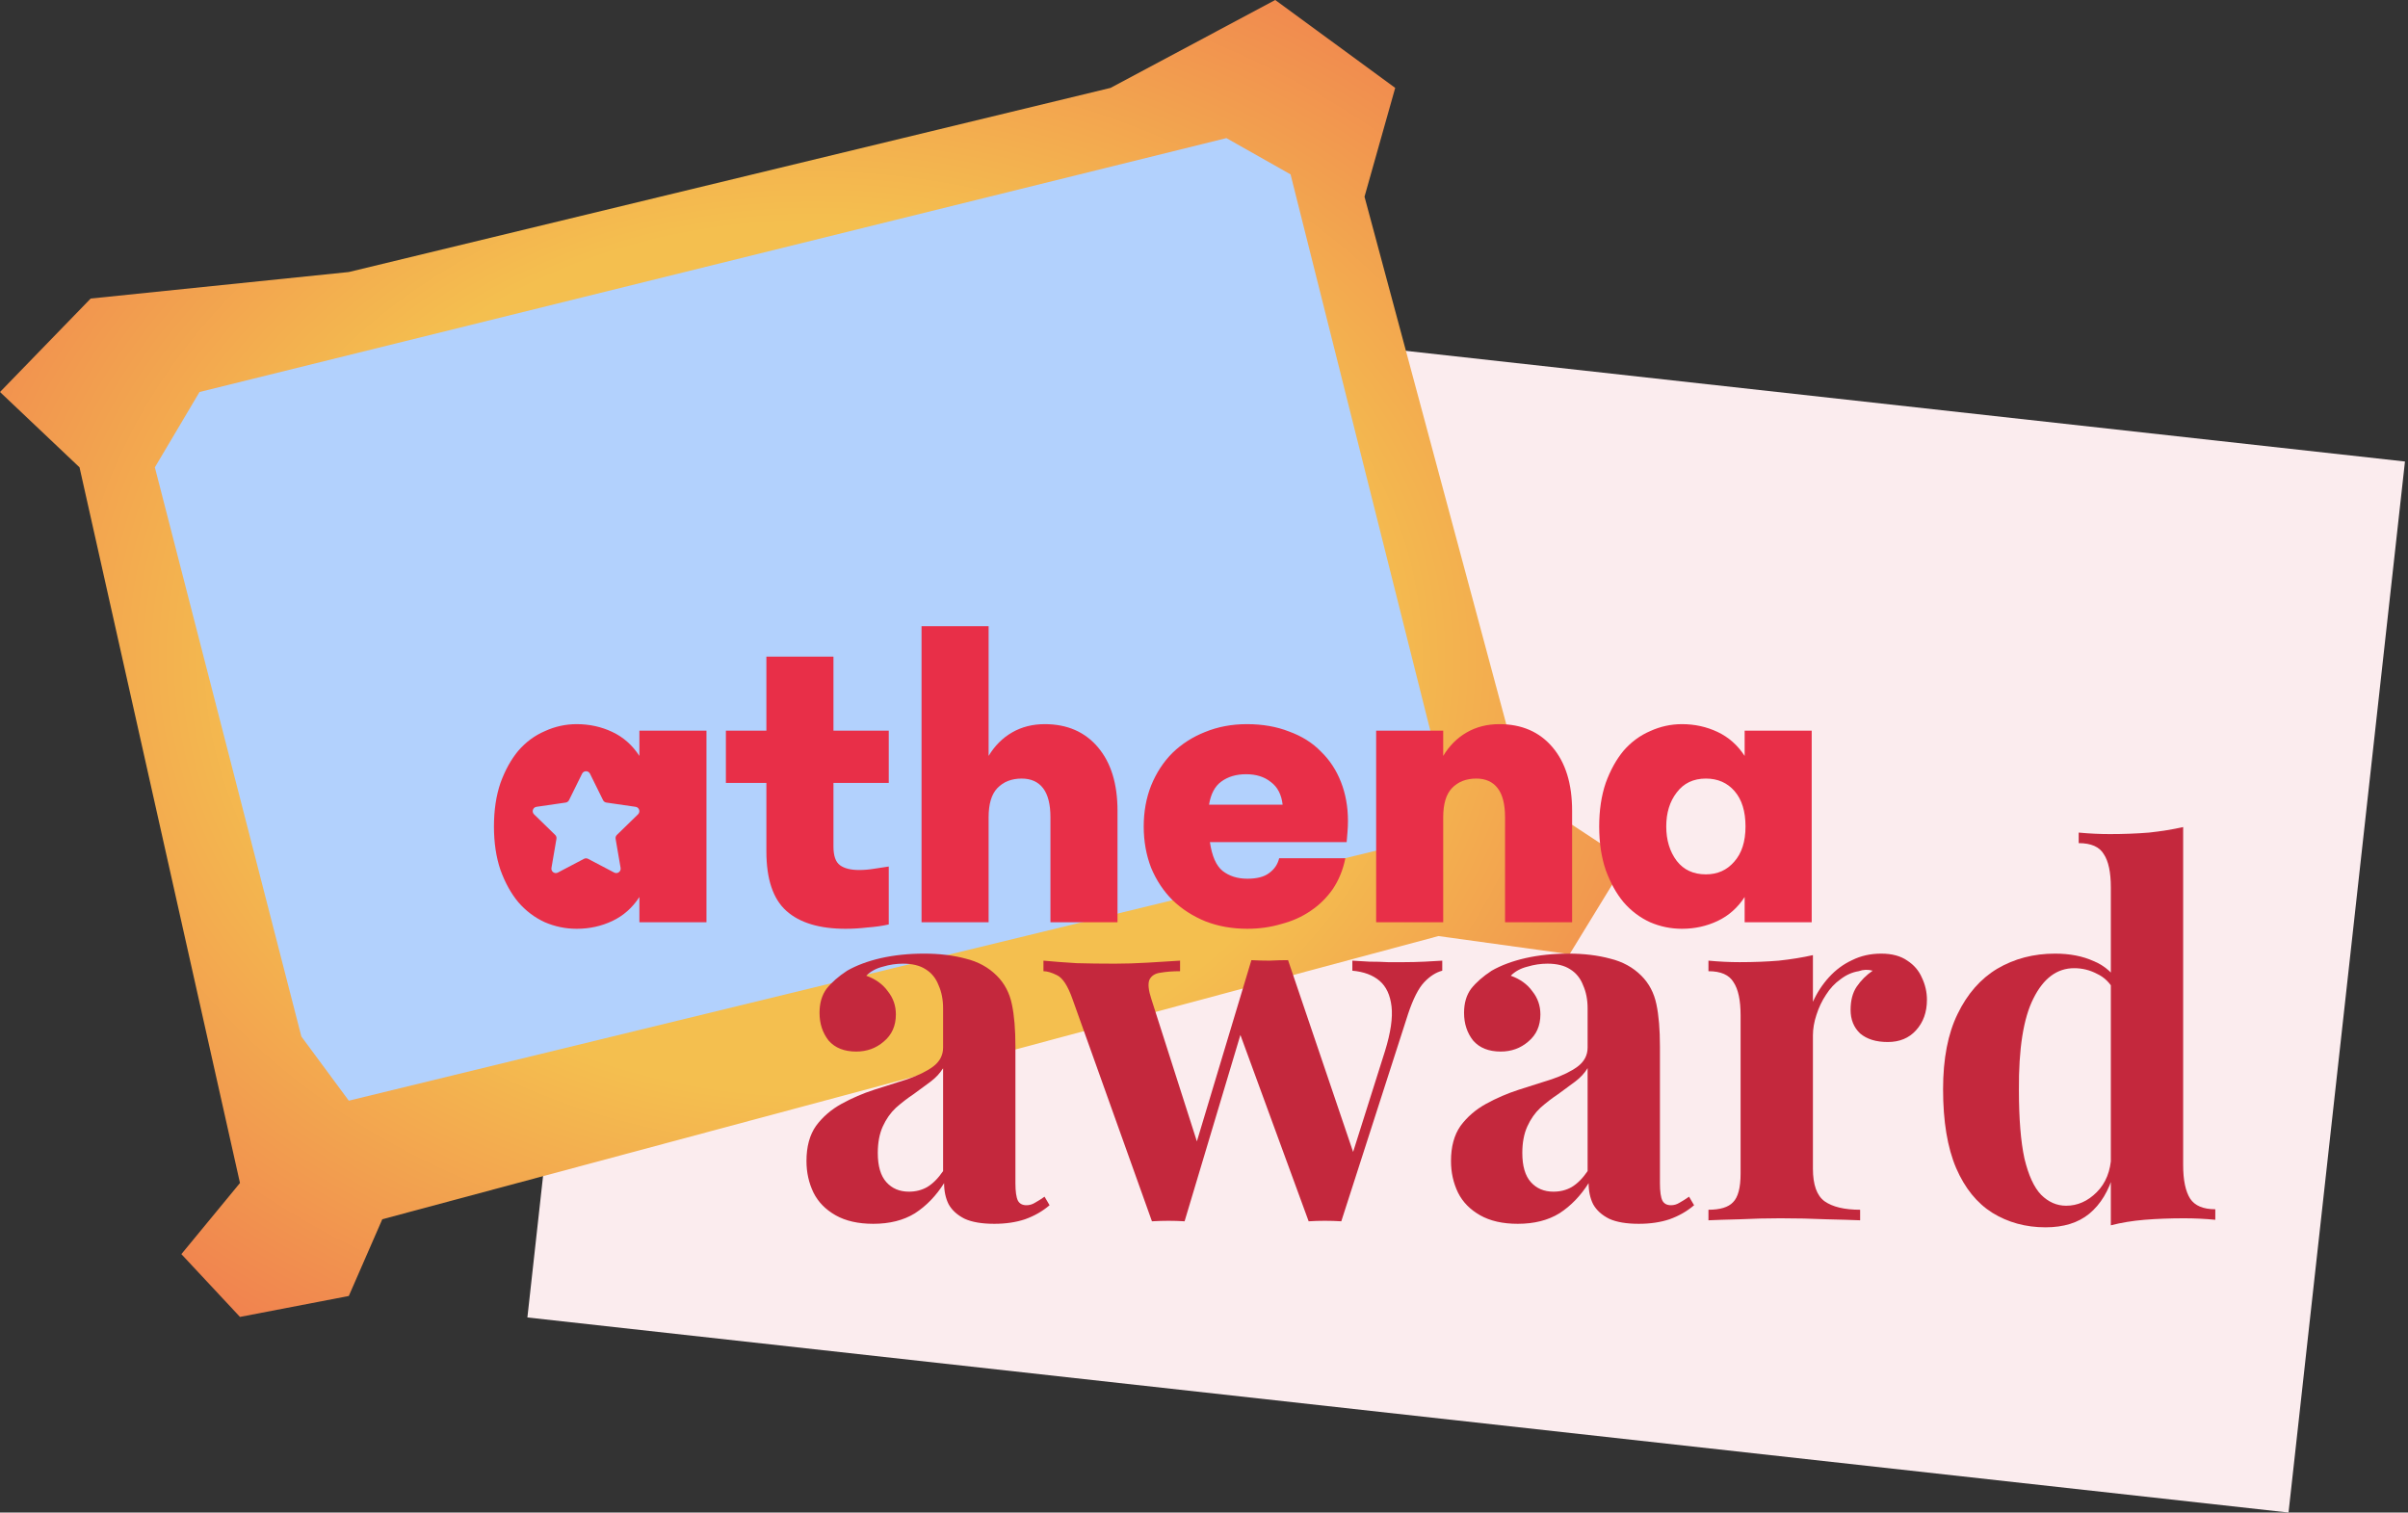 <svg width="546" height="343" viewBox="0 0 546 343" fill="none" xmlns="http://www.w3.org/2000/svg">
<rect x="0" y="0" width="546" height="343" fill="#333333" stroke="none"/>
<rect x="145.985" y="60.424" width="401.77" height="239.797" transform="rotate(6.321 145.985 60.424)" fill="#FBECEE"/>
<rect x="24.043" y="85.499" width="276.493" height="184.329" transform="rotate(-13.718 24.043 85.499)" fill="#B2D1FD"/>
<path fill-rule="evenodd" clip-rule="evenodd" d="M18.032 105.979L0 88.896L20.563 67.7L79.089 61.689L251.818 19.93L289.148 0L316.354 19.93L309.395 44.606L345.775 180.006L368.869 195.191L355.899 216.386L326.161 212.274L86.681 276.494L79.089 293.893L54.413 298.639L41.126 284.403L54.413 268.269L18.032 105.979ZM45.239 88.896L35.115 105.979L68.333 235.051L79.089 249.604L319.518 191.078L326.161 173.046L292.628 39.544L278.076 31.319L45.239 88.896Z" fill="url(#paint0_radial_172_240)"/>
<path d="M362.608 187.42C362.608 183.734 363.102 180.442 364.089 177.546C365.142 174.65 366.492 172.214 368.137 170.239C369.849 168.264 371.856 166.783 374.16 165.796C376.464 164.743 378.867 164.216 381.368 164.216C384.265 164.216 386.964 164.809 389.465 165.993C391.966 167.178 394.007 168.989 395.587 171.424V165.697H410.793V209.142H395.587V203.416C394.007 205.851 391.966 207.661 389.465 208.846C386.964 210.031 384.265 210.623 381.368 210.623C378.867 210.623 376.464 210.13 374.16 209.142C371.856 208.089 369.849 206.575 368.137 204.6C366.492 202.626 365.142 200.19 364.089 197.294C363.102 194.397 362.608 191.106 362.608 187.42ZM386.799 176.559C383.968 176.559 381.763 177.612 380.183 179.718C378.604 181.759 377.814 184.326 377.814 187.42C377.814 190.514 378.604 193.114 380.183 195.22C381.763 197.261 383.968 198.281 386.799 198.281C389.432 198.281 391.571 197.327 393.217 195.418C394.928 193.509 395.784 190.843 395.784 187.42C395.784 183.997 394.961 181.331 393.316 179.422C391.67 177.513 389.498 176.559 386.799 176.559Z" fill="#E82F48"/>
<path d="M312.034 209.142V165.697H327.239V171.424C328.622 169.12 330.399 167.343 332.571 166.092C334.744 164.842 337.212 164.216 339.977 164.216C345.045 164.216 349.061 165.961 352.023 169.449C354.985 172.938 356.466 177.743 356.466 183.865V209.142H341.26V185.346C341.26 182.384 340.701 180.179 339.582 178.731C338.463 177.283 336.85 176.559 334.744 176.559C332.44 176.559 330.596 177.283 329.214 178.731C327.898 180.113 327.239 182.318 327.239 185.346V209.142H312.034Z" fill="#E82F48"/>
<path d="M282.832 210.623C279.409 210.623 276.25 210.064 273.353 208.945C270.457 207.76 267.955 206.147 265.849 204.107C263.808 202.066 262.196 199.631 261.011 196.8C259.892 193.904 259.332 190.777 259.332 187.42C259.332 184.063 259.892 180.969 261.011 178.138C262.196 175.242 263.808 172.774 265.849 170.733C267.955 168.692 270.424 167.113 273.254 165.993C276.151 164.809 279.31 164.216 282.733 164.216C286.288 164.216 289.481 164.776 292.311 165.895C295.207 166.948 297.61 168.462 299.519 170.437C301.494 172.346 303.008 174.65 304.061 177.348C305.114 180.047 305.641 182.977 305.641 186.136C305.641 186.992 305.608 187.815 305.542 188.605C305.476 189.329 305.41 190.119 305.345 190.974H274.341C274.801 194.134 275.756 196.306 277.204 197.491C278.718 198.676 280.594 199.269 282.832 199.269C285.004 199.269 286.65 198.841 287.769 197.985C288.954 197.129 289.711 196.01 290.04 194.628H305.048C304.522 197.261 303.567 199.598 302.185 201.638C300.803 203.613 299.124 205.259 297.149 206.575C295.24 207.892 293.035 208.879 290.534 209.537C288.098 210.261 285.531 210.623 282.832 210.623ZM282.536 175.571C280.298 175.571 278.422 176.131 276.908 177.25C275.46 178.303 274.538 180.047 274.143 182.483H290.83C290.567 180.179 289.678 178.468 288.164 177.348C286.716 176.164 284.84 175.571 282.536 175.571Z" fill="#E82F48"/>
<path d="M208.955 209.142V142H224.161V171.424C225.544 169.12 227.321 167.343 229.493 166.092C231.665 164.842 234.134 164.216 236.899 164.216C241.967 164.216 245.983 165.961 248.945 169.449C251.907 172.938 253.388 177.743 253.388 183.865V209.142H238.182V185.346C238.182 182.384 237.623 180.179 236.504 178.731C235.385 177.283 233.772 176.559 231.665 176.559C229.361 176.559 227.518 177.283 226.136 178.731C224.819 180.113 224.161 182.318 224.161 185.346V209.142H208.955Z" fill="#E82F48"/>
<path d="M164.592 177.546V165.697H173.775V148.912H188.981V165.697H201.521V177.546H188.981V191.962C188.981 194.068 189.475 195.484 190.462 196.208C191.449 196.932 192.898 197.294 194.807 197.294C195.926 197.294 197.078 197.195 198.262 196.998C199.447 196.8 200.533 196.636 201.521 196.504V209.636C200.073 209.965 198.46 210.196 196.683 210.327C194.971 210.525 193.325 210.624 191.746 210.624C185.821 210.624 181.345 209.274 178.317 206.575C175.289 203.876 173.775 199.367 173.775 193.048V177.546H164.592Z" fill="#E82F48"/>
<path fill-rule="evenodd" clip-rule="evenodd" d="M113.481 177.546C112.494 180.442 112 183.734 112 187.42C112 191.106 112.494 194.398 113.481 197.294C114.534 200.19 115.884 202.626 117.529 204.601C119.241 206.575 121.249 208.089 123.552 209.143C125.856 210.13 128.259 210.624 130.76 210.624C133.657 210.624 136.356 210.031 138.857 208.846C141.358 207.661 143.399 205.851 144.979 203.416V209.143H160.185V165.697H144.979V171.424C143.399 168.989 141.358 167.178 138.857 165.994C136.356 164.809 133.657 164.216 130.76 164.216C128.259 164.216 125.856 164.743 123.552 165.796C121.249 166.784 119.241 168.265 117.529 170.239C115.884 172.214 114.534 174.65 113.481 177.546ZM133.776 175.452C133.409 174.709 132.35 174.709 131.983 175.452L129.021 181.453C128.876 181.748 128.594 181.953 128.268 182L121.646 182.962C120.826 183.081 120.499 184.089 121.092 184.668L125.884 189.339C126.119 189.568 126.227 189.899 126.171 190.224L125.04 196.819C124.9 197.636 125.758 198.259 126.491 197.873L132.414 194.759C132.705 194.606 133.053 194.606 133.345 194.759L139.268 197.873C140.001 198.259 140.859 197.636 140.719 196.819L139.587 190.224C139.532 189.899 139.639 189.568 139.875 189.339L144.667 184.668C145.26 184.089 144.933 183.081 144.113 182.962L137.491 182C137.165 181.953 136.883 181.748 136.738 181.453L133.776 175.452Z" fill="#E82F48"/>
<path d="M495.019 187.555V264.201C495.019 267.618 495.55 270.162 496.613 271.832C497.676 273.426 499.574 274.224 502.308 274.224V276.615C499.954 276.387 497.6 276.274 495.247 276.274C492.058 276.274 489.059 276.387 486.249 276.615C483.516 276.843 480.973 277.261 478.619 277.868V201.222C478.619 197.805 478.088 195.299 477.025 193.705C476.038 192.035 474.139 191.199 471.33 191.199V188.808C473.76 189.036 476.114 189.149 478.391 189.149C481.504 189.149 484.465 189.036 487.274 188.808C490.084 188.504 492.665 188.087 495.019 187.555ZM465.978 216.255C469.318 216.255 472.241 216.824 474.747 217.963C477.328 219.026 479.34 220.848 480.783 223.43L479.416 224.682C478.429 222.86 477.101 221.569 475.43 220.81C473.836 219.975 472.127 219.557 470.305 219.557C466.433 219.557 463.358 221.835 461.08 226.391C458.803 230.87 457.702 237.817 457.778 247.232C457.778 253.686 458.195 258.849 459.03 262.721C459.941 266.517 461.194 269.25 462.789 270.921C464.459 272.591 466.357 273.426 468.483 273.426C471.064 273.426 473.38 272.401 475.43 270.351C477.48 268.301 478.581 265.53 478.733 262.038L479.302 266.024C478.163 270.048 476.303 273.123 473.722 275.249C471.216 277.299 467.914 278.323 463.814 278.323C459.334 278.323 455.31 277.223 451.742 275.021C448.249 272.819 445.516 269.44 443.542 264.885C441.568 260.253 440.581 254.293 440.581 247.004C440.581 240.095 441.681 234.401 443.883 229.921C446.085 225.366 449.084 221.949 452.88 219.671C456.753 217.394 461.118 216.255 465.978 216.255Z" fill="#C4283D"/>
<path d="M426.558 216.255C428.988 216.255 430.962 216.786 432.48 217.849C433.999 218.836 435.1 220.127 435.783 221.721C436.542 223.316 436.922 224.986 436.922 226.732C436.922 229.542 436.087 231.857 434.416 233.679C432.822 235.426 430.696 236.299 428.039 236.299C425.381 236.299 423.293 235.653 421.775 234.363C420.332 232.996 419.611 231.212 419.611 229.01C419.611 226.884 420.066 225.138 420.978 223.771C421.965 222.329 423.179 221.114 424.622 220.127C423.559 219.823 422.496 219.861 421.433 220.241C419.991 220.468 418.624 221.076 417.333 222.063C416.042 222.974 414.942 224.151 414.03 225.593C413.119 226.96 412.398 228.479 411.867 230.149C411.335 231.743 411.069 233.3 411.069 234.818V264.999C411.069 268.643 411.942 271.111 413.689 272.401C415.511 273.692 418.206 274.337 421.775 274.337V276.729C420.029 276.653 417.485 276.577 414.144 276.501C410.804 276.349 407.311 276.273 403.667 276.273C400.63 276.273 397.555 276.349 394.442 276.501C391.329 276.577 388.975 276.653 387.381 276.729V274.337C390.038 274.337 391.898 273.768 392.961 272.629C394.1 271.49 394.67 269.326 394.67 266.137V230.263C394.67 226.846 394.138 224.341 393.075 222.746C392.088 221.076 390.19 220.241 387.381 220.241V217.849C389.81 218.077 392.164 218.191 394.442 218.191C397.631 218.191 400.592 218.077 403.325 217.849C406.134 217.545 408.716 217.128 411.069 216.596V227.188C411.98 225.138 413.195 223.278 414.714 221.607C416.232 219.937 417.979 218.646 419.953 217.735C421.927 216.748 424.128 216.255 426.558 216.255Z" fill="#C4283D"/>
<path d="M344.151 277.526C340.735 277.526 337.888 276.881 335.61 275.59C333.332 274.299 331.662 272.591 330.599 270.465C329.536 268.263 329.004 265.872 329.004 263.29C329.004 260.025 329.726 257.368 331.168 255.318C332.687 253.268 334.623 251.598 336.977 250.307C339.33 249.016 341.798 247.953 344.379 247.118C347.037 246.283 349.542 245.486 351.896 244.727C354.325 243.891 356.262 242.942 357.704 241.879C359.223 240.74 359.982 239.298 359.982 237.552V228.668C359.982 226.694 359.64 224.948 358.957 223.43C358.349 221.835 357.362 220.62 355.996 219.785C354.705 218.95 352.997 218.532 350.871 218.532C349.352 218.532 347.834 218.76 346.315 219.216C344.797 219.595 343.544 220.279 342.557 221.266C344.683 222.025 346.315 223.202 347.454 224.796C348.669 226.315 349.276 228.061 349.276 230.035C349.276 232.616 348.365 234.666 346.543 236.185C344.797 237.703 342.709 238.463 340.279 238.463C337.546 238.463 335.458 237.628 334.015 235.957C332.649 234.211 331.965 232.123 331.965 229.693C331.965 227.492 332.497 225.669 333.56 224.227C334.699 222.784 336.255 221.418 338.229 220.127C340.355 218.912 342.899 217.963 345.86 217.28C348.897 216.596 352.162 216.255 355.654 216.255C359.147 216.255 362.298 216.634 365.107 217.394C367.916 218.077 370.27 219.368 372.168 221.266C373.914 223.012 375.053 225.176 375.584 227.757C376.116 230.263 376.382 233.452 376.382 237.324V268.301C376.382 270.199 376.571 271.528 376.951 272.287C377.331 272.971 377.976 273.312 378.887 273.312C379.57 273.312 380.216 273.123 380.823 272.743C381.507 272.363 382.228 271.908 382.987 271.376L384.126 273.312C382.532 274.679 380.671 275.742 378.545 276.501C376.496 277.185 374.18 277.526 371.598 277.526C368.789 277.526 366.549 277.147 364.879 276.387C363.209 275.552 361.994 274.451 361.235 273.085C360.551 271.718 360.21 270.123 360.21 268.301C358.387 271.186 356.186 273.464 353.604 275.135C351.023 276.729 347.872 277.526 344.151 277.526ZM352.237 270.237C353.756 270.237 355.123 269.896 356.337 269.212C357.628 268.453 358.843 267.238 359.982 265.568V242.221C359.298 243.36 358.349 244.385 357.135 245.296C355.92 246.207 354.629 247.156 353.262 248.143C351.896 249.054 350.567 250.079 349.276 251.218C348.062 252.357 347.075 253.762 346.315 255.432C345.556 257.102 345.176 259.114 345.176 261.468C345.176 264.429 345.822 266.631 347.113 268.073C348.403 269.516 350.112 270.237 352.237 270.237Z" fill="#C4283D"/>
<path d="M267.574 217.849V220.241C265.904 220.241 264.424 220.355 263.133 220.582C261.918 220.734 261.083 221.266 260.627 222.177C260.248 223.088 260.4 224.568 261.083 226.618L271.902 260.443L270.422 262.038L283.747 217.735L286.024 218.76L268.599 276.957C267.385 276.881 266.17 276.843 264.955 276.843C263.74 276.843 262.487 276.881 261.197 276.957L243.203 226.618C242.14 223.581 240.963 221.759 239.672 221.152C238.457 220.544 237.432 220.241 236.597 220.241V217.849C239.027 218.077 241.532 218.267 244.114 218.419C246.771 218.494 249.656 218.532 252.769 218.532C255.123 218.532 257.59 218.457 260.172 218.305C262.829 218.153 265.297 218.001 267.574 217.849ZM327.024 217.849V220.127C325.581 220.506 324.215 221.38 322.924 222.746C321.633 224.113 320.418 226.505 319.279 229.921L304.132 276.957C302.918 276.881 301.665 276.843 300.374 276.843C299.159 276.843 297.945 276.881 296.73 276.957L280.672 233.11L283.747 217.735C285.113 217.811 286.48 217.849 287.846 217.849C289.289 217.773 290.694 217.735 292.06 217.735L307.663 263.746L306.41 262.493L314.041 238.349C315.331 234.173 315.825 230.794 315.521 228.213C315.217 225.631 314.306 223.695 312.788 222.405C311.269 221.114 309.219 220.355 306.638 220.127V217.849C307.853 217.925 309.143 218.001 310.51 218.077C311.953 218.077 313.357 218.115 314.724 218.191C316.167 218.191 317.381 218.191 318.368 218.191C319.887 218.191 321.443 218.153 323.038 218.077C324.708 218.001 326.037 217.925 327.024 217.849Z" fill="#C4283D"/>
<path d="M198.01 277.526C194.594 277.526 191.747 276.881 189.469 275.59C187.191 274.299 185.521 272.591 184.458 270.465C183.395 268.263 182.863 265.872 182.863 263.29C182.863 260.025 183.585 257.368 185.027 255.318C186.546 253.268 188.482 251.598 190.836 250.307C193.189 249.016 195.657 247.953 198.238 247.118C200.896 246.283 203.401 245.486 205.755 244.727C208.184 243.891 210.121 242.942 211.563 241.879C213.082 240.74 213.841 239.298 213.841 237.552V228.668C213.841 226.694 213.499 224.948 212.816 223.43C212.208 221.835 211.221 220.62 209.855 219.785C208.564 218.95 206.856 218.532 204.73 218.532C203.211 218.532 201.693 218.76 200.174 219.216C198.656 219.595 197.403 220.279 196.416 221.266C198.542 222.025 200.174 223.202 201.313 224.796C202.528 226.315 203.135 228.061 203.135 230.035C203.135 232.616 202.224 234.666 200.402 236.185C198.656 237.703 196.568 238.463 194.138 238.463C191.405 238.463 189.317 237.628 187.874 235.957C186.508 234.211 185.824 232.123 185.824 229.693C185.824 227.492 186.356 225.669 187.419 224.227C188.558 222.784 190.114 221.418 192.088 220.127C194.214 218.912 196.758 217.963 199.719 217.28C202.756 216.596 206.021 216.255 209.513 216.255C213.006 216.255 216.157 216.634 218.966 217.394C221.775 218.077 224.129 219.368 226.027 221.266C227.773 223.012 228.912 225.176 229.443 227.757C229.975 230.263 230.241 233.452 230.241 237.324V268.301C230.241 270.199 230.43 271.528 230.81 272.287C231.19 272.971 231.835 273.312 232.746 273.312C233.43 273.312 234.075 273.123 234.682 272.743C235.366 272.363 236.087 271.908 236.846 271.376L237.985 273.312C236.391 274.679 234.53 275.742 232.405 276.501C230.355 277.185 228.039 277.526 225.457 277.526C222.648 277.526 220.408 277.147 218.738 276.387C217.068 275.552 215.853 274.451 215.094 273.085C214.41 271.718 214.069 270.123 214.069 268.301C212.246 271.186 210.045 273.464 207.463 275.135C204.882 276.729 201.731 277.526 198.01 277.526ZM206.096 270.237C207.615 270.237 208.982 269.896 210.196 269.212C211.487 268.453 212.702 267.238 213.841 265.568V242.221C213.158 243.36 212.208 244.385 210.994 245.296C209.779 246.207 208.488 247.156 207.121 248.143C205.755 249.054 204.426 250.079 203.135 251.218C201.921 252.357 200.934 253.762 200.174 255.432C199.415 257.102 199.035 259.114 199.035 261.468C199.035 264.429 199.681 266.631 200.972 268.073C202.262 269.516 203.971 270.237 206.096 270.237Z" fill="#C4283D"/>
<defs>
<radialGradient id="paint0_radial_172_240" cx="0" cy="0" r="1" gradientUnits="userSpaceOnUse" gradientTransform="translate(184.435 149.319) rotate(90) scale(287.25 354.802)">
<stop offset="0.345" stop-color="#F4BF4F"/>
<stop offset="1" stop-color="#EC3750"/>
</radialGradient>
</defs>
</svg>
